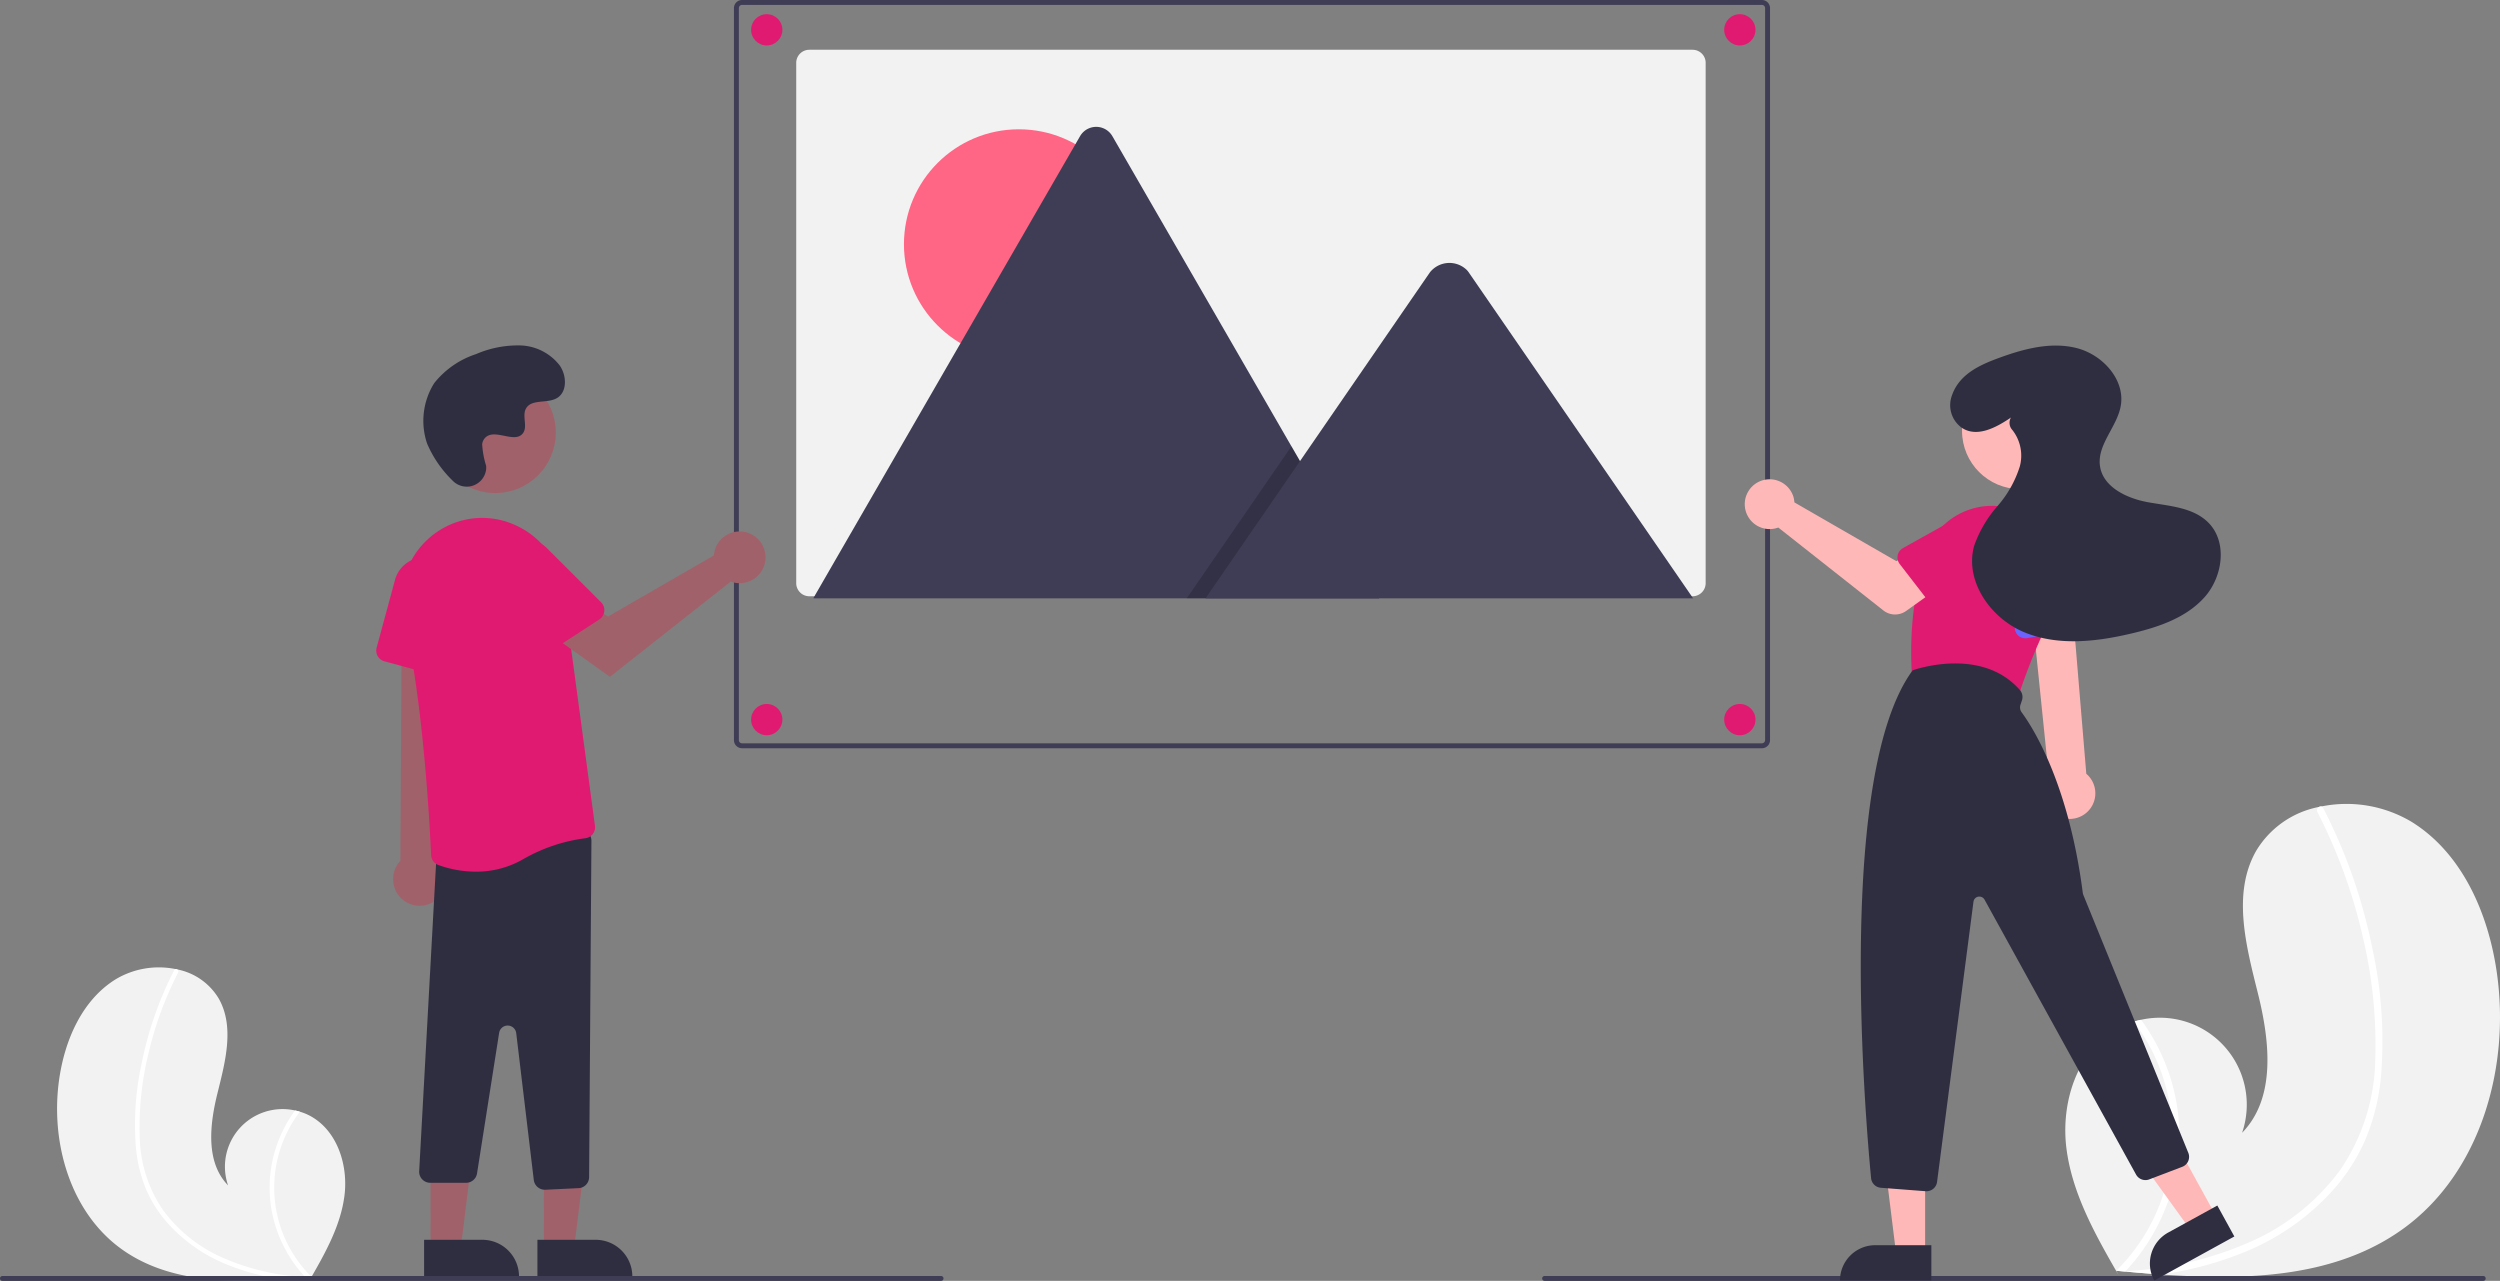 <svg xmlns="http://www.w3.org/2000/svg" width="266.941" height="136.769" viewBox="0 0 266.941 136.769">
  <rect x="0" y="0" width="266.941" height="136.769" fill="#808080" stroke="none"/>
  <g id="Group_254" data-name="Group 254" transform="translate(0 0)">
    <path id="Path_1034" data-name="Path 1034" d="M122.634,612.757c4.827,3.477,11.083,3.652,17.129,3.225.844-.06,1.683-.129,2.513-.2l.017,0,.118-.01.513-.048-.04.077-.126.238.136-.237c.013-.024.028-.048.041-.071,1.566-2.726,3.12-5.552,3.516-8.664.41-3.231-.742-6.889-3.585-8.477a5.738,5.738,0,0,0-1.177-.493c-.17-.052-.342-.094-.517-.131a6.15,6.15,0,0,0-7.152,7.995c-2.411-2.472-1.961-6.482-1.129-9.834s1.842-7.081.147-10.091a6.655,6.655,0,0,0-4.458-3.134c-.057-.012-.114-.025-.171-.035a8.975,8.975,0,0,0-6.448,1.13c-3.555,2.24-5.38,6.487-5.973,10.648C115.033,601.331,117.146,608.8,122.634,612.757Z" transform="translate(-109.671 -479.395)" fill="#f2f2f2"/>
    <path id="Path_1035" data-name="Path 1035" d="M147.456,602.514a15.258,15.258,0,0,0,1.053,4.3,13.249,13.249,0,0,0,2.057,3.36,16.975,16.975,0,0,0,6.52,4.7,24.432,24.432,0,0,0,5.94,1.6c.844-.06,1.683-.129,2.513-.2l.017,0,.118-.01.513-.048-.04.077-.126.238.136-.237c.013-.024.028-.048.041-.071a13.385,13.385,0,0,1-1.246-17.634c-.17-.052-.342-.094-.517-.131a14.119,14.119,0,0,0-1.288,2.134,13.837,13.837,0,0,0-1.194,8.608,14.147,14.147,0,0,0,3.584,7.056c-.161-.011-.324-.024-.483-.039a24.8,24.8,0,0,1-8.768-2.234,15.791,15.791,0,0,1-5.916-4.854,14.272,14.272,0,0,1-2.514-7.833,33.054,33.054,0,0,1,.938-8.949,37.561,37.561,0,0,1,3.156-8.6.27.27,0,0,0-.107-.357.23.23,0,0,0-.171-.035.2.2,0,0,0-.132.113c-.173.337-.342.674-.5,1.015a37.985,37.985,0,0,0-2.974,8.919A30.581,30.581,0,0,0,147.456,602.514Z" transform="translate(-132.935 -479.884)" fill="#fff"/>
    <path id="Path_1036" data-name="Path 1036" d="M966.991,561.734c-7.283,5.247-16.722,5.51-25.845,4.866-1.274-.09-2.539-.2-3.792-.309-.008,0-.018,0-.025,0-.06-.006-.121-.011-.178-.015l-.774-.073.06.116.19.358-.2-.357c-.02-.036-.043-.072-.063-.108-2.363-4.113-4.708-8.377-5.305-13.073-.618-4.875,1.119-10.394,5.409-12.79a8.652,8.652,0,0,1,1.776-.744c.257-.078.517-.141.78-.2a9.279,9.279,0,0,1,10.791,12.063c3.637-3.73,2.959-9.78,1.7-14.837s-2.779-10.684-.222-15.225a10.04,10.04,0,0,1,6.726-4.728c.086-.019.172-.037.258-.053a13.542,13.542,0,0,1,9.729,1.7c5.364,3.38,8.118,9.788,9.012,16.066C978.459,544.495,975.271,555.768,966.991,561.734Z" transform="translate(-710.412 -430.515)" fill="#f2f2f2"/>
    <path id="Path_1037" data-name="Path 1037" d="M979.843,546.279a23.021,23.021,0,0,1-1.589,6.487,19.989,19.989,0,0,1-3.1,5.07,25.613,25.613,0,0,1-9.838,7.094,36.865,36.865,0,0,1-8.963,2.408c-1.274-.09-2.539-.2-3.792-.309l-.025,0c-.06-.006-.121-.011-.178-.015l-.774-.073.061.115.19.358-.2-.357c-.02-.036-.043-.072-.062-.108a20.2,20.2,0,0,0,1.88-26.607c.257-.078.517-.141.78-.2a21.307,21.307,0,0,1,1.944,3.219,20.878,20.878,0,0,1,1.8,12.988A21.346,21.346,0,0,1,952.56,567c.243-.017.489-.037.729-.059a37.427,37.427,0,0,0,13.229-3.37,23.825,23.825,0,0,0,8.926-7.324,21.534,21.534,0,0,0,3.793-11.818,49.876,49.876,0,0,0-1.416-13.5,56.675,56.675,0,0,0-4.762-12.972.407.407,0,0,1,.162-.538.346.346,0,0,1,.258-.053.3.3,0,0,1,.2.171c.26.508.516,1.017.762,1.531a57.32,57.32,0,0,1,4.487,13.458A46.143,46.143,0,0,1,979.843,546.279Z" transform="translate(-725.616 -431.253)" fill="#fff"/>
    <path id="Path_1038" data-name="Path 1038" d="M500.289,269.923H391.381a.863.863,0,0,1-.861-.861V190.889a.863.863,0,0,1,.861-.861H500.288a.863.863,0,0,1,.861.861v78.173A.863.863,0,0,1,500.289,269.923ZM391.381,190.554a.336.336,0,0,0-.335.335v78.172a.336.336,0,0,0,.335.335H500.288a.336.336,0,0,0,.335-.335V190.889a.336.336,0,0,0-.335-.335Z" transform="translate(-312.152 -190.028)" fill="#3f3d56"/>
    <path id="Path_1039" data-name="Path 1039" d="M512.911,211.634v55.554a1.4,1.4,0,0,1-1.4,1.4H417.206a1.185,1.185,0,0,1-.2-.016,1.4,1.4,0,0,1-1.2-1.383V211.634a1.4,1.4,0,0,1,1.4-1.4h94.307a1.4,1.4,0,0,1,1.4,1.4Z" transform="translate(-330.788 -204.92)" fill="#f2f2f2"/>
    <circle id="Ellipse_75" data-name="Ellipse 75" cx="12.27" cy="12.27" r="12.27" transform="translate(96.521 13.806)" fill="#ff6584"/>
    <path id="Path_1040" data-name="Path 1040" d="M483.187,291.868h-60.2a1.227,1.227,0,0,1-.225-.018l28.47-49.313a1.993,1.993,0,0,1,3.47,0l19.107,33.093.915,1.583Z" transform="translate(-335.917 -227.979)" fill="#3f3d56"/>
    <path id="Path_1041" data-name="Path 1041" d="M502.287,197.389H481.735l10.089-14.655.726-1.056.363-.528.915,1.584Z" transform="translate(-355.017 -133.5)" opacity="0.2" style="isolation: isolate"/>
    <path id="Path_1042" data-name="Path 1042" d="M634.014,332.586H581.95l10.089-14.655.726-1.056,13.147-19.1a2.66,2.66,0,0,1,3.949-.236,2.385,2.385,0,0,1,.189.236Z" transform="translate(-453.228 -268.697)" fill="#3f3d56"/>
    <circle id="Ellipse_76" data-name="Ellipse 76" cx="1.67" cy="1.67" r="1.67" transform="translate(80.2 75.167)" fill="#e01a70"/>
    <circle id="Ellipse_77" data-name="Ellipse 77" cx="1.67" cy="1.67" r="1.67" transform="translate(80.2 1.514)" fill="#e01a70"/>
    <circle id="Ellipse_78" data-name="Ellipse 78" cx="1.67" cy="1.67" r="1.67" transform="translate(184.103 1.514)" fill="#e01a70"/>
    <circle id="Ellipse_79" data-name="Ellipse 79" cx="1.67" cy="1.67" r="1.67" transform="translate(184.103 75.167)" fill="#e01a70"/>
    <path id="Path_1043" data-name="Path 1043" d="M220.778,471.916H224l1.534-12.439h-4.76Z" transform="translate(-162.703 -338.614)" fill="#a0616a"/>
    <path id="Path_1044" data-name="Path 1044" d="M0,0H10.135V3.916H3.916A3.916,3.916,0,0,1,0,0Z" transform="translate(67.519 136.297) rotate(179.997)" fill="#2f2e41"/>
    <path id="Path_1045" data-name="Path 1045" d="M174.778,471.916H178l1.534-12.439h-4.76Z" transform="translate(-128.803 -338.614)" fill="#a0616a"/>
    <path id="Path_1046" data-name="Path 1046" d="M0,0H10.135V3.916H3.916A3.916,3.916,0,0,1,0,0Z" transform="translate(55.419 136.297) rotate(179.997)" fill="#2f2e41"/>
    <path id="Path_1047" data-name="Path 1047" d="M256.563,459.487a2.826,2.826,0,0,0,.542-4.3l2.123-30.134-6.117.593-.168,29.51a2.841,2.841,0,0,0,3.619,4.329Z" transform="translate(-210.194 -363.232)" fill="#a0616a"/>
    <path id="Path_1048" data-name="Path 1048" d="M276.155,565.233a1.188,1.188,0,0,1-1.175-1.043l-1.875-15.678a.921.921,0,0,0-1.824-.034L268.92,563.49a1.178,1.178,0,0,1-1.169,1h-3.827a1.184,1.184,0,0,1-1.184-1.193l1.827-33.284a1.177,1.177,0,0,1,1.014-1.163l14.2-2.062a1.184,1.184,0,0,1,1.354,1.18l-.248,35.921a1.183,1.183,0,0,1-1.127,1.174l-3.55.169Z" transform="translate(-217.984 -438.196)" fill="#2f2e41"/>
    <path id="Path_1049" data-name="Path 1049" d="M263.49,438.03a11.86,11.86,0,0,1-4.005-.713,1.175,1.175,0,0,1-.768-1.053c-.122-2.719-.839-16.715-2.926-25.252a8.727,8.727,0,0,1,3.324-9.094q.168-.121.343-.238a8.5,8.5,0,0,1,8.258-.647,8.738,8.738,0,0,1,5.093,6.828l3.4,25.266a1.178,1.178,0,0,1-.245.895,1.162,1.162,0,0,1-.8.44,17.867,17.867,0,0,0-6.755,2.314A10.029,10.029,0,0,1,263.49,438.03Z" transform="translate(-212.682 -344.956)" fill="#e01a70"/>
    <path id="Path_1050" data-name="Path 1050" d="M251.792,428.828l-5.6-1.518a1.185,1.185,0,0,1-.833-1.452l1.969-7.261a3.261,3.261,0,0,1,6.4,1.033l-.448,8.122a1.184,1.184,0,0,1-1.492,1.077Z" transform="translate(-205.145 -356.698)" fill="#e01a70"/>
    <circle id="Ellipse_80" data-name="Ellipse 80" cx="6.461" cy="6.461" r="6.461" transform="translate(46.421 39.724)" fill="#a0616a"/>
    <path id="Path_1051" data-name="Path 1051" d="M334.9,407.892a2.769,2.769,0,0,0-.063.431l-11.3,6.519-2.747-1.581-2.928,3.833,5.876,4.188,12.891-10.17a2.761,2.761,0,1,0-1.73-3.22Z" transform="translate(-258.609 -349.014)" fill="#a0616a"/>
    <path id="Path_1052" data-name="Path 1052" d="M304.706,417.558l-4.867,3.159a1.185,1.185,0,0,1-1.637-.349l-4.1-6.311a3.261,3.261,0,0,1,5.042-4.082l5.751,5.752a1.184,1.184,0,0,1-.193,1.83Z" transform="translate(-240.712 -351.416)" fill="#e01a70"/>
    <path id="Path_1053" data-name="Path 1053" d="M267.6,344.606a2.087,2.087,0,0,0,3.6-1.159,2.117,2.117,0,0,0,0-.409,9.483,9.483,0,0,1-.422-2.3,1.207,1.207,0,0,1,.221-.565c.96-1.286,3.215.575,4.121-.589.556-.714-.1-1.838.329-2.636.563-1.053,2.23-.534,3.276-1.11,1.163-.642,1.094-2.427.328-3.512a5.525,5.525,0,0,0-4.189-2.132,11.236,11.236,0,0,0-4.733.924,9.458,9.458,0,0,0-4.472,3.1,7.57,7.57,0,0,0-.765,6.445A12.149,12.149,0,0,0,267.6,344.606Z" transform="translate(-219.294 -293.31)" fill="#2f2e41"/>
    <path id="Path_1054" data-name="Path 1054" d="M193.079,708.5H92.858a.263.263,0,1,1,0-.526h100.22a.263.263,0,1,1,0,.526Z" transform="translate(-92.595 -571.729)" fill="#3f3d56"/>
    <path id="Path_1055" data-name="Path 1055" d="M819.079,708.5H718.858a.263.263,0,1,1,0-.526h100.22a.263.263,0,1,1,0,.526Z" transform="translate(-553.929 -571.729)" fill="#3f3d56"/>
    <path id="Path_1056" data-name="Path 1056" d="M919.6,454.235a2.72,2.72,0,0,1-.973-4.056l-2.034-19.889h4.4l1.617,19.421a2.735,2.735,0,0,1-3.006,4.525Z" transform="translate(-699.843 -367.09)" fill="#ffb8b8"/>
    <circle id="Ellipse_81" data-name="Ellipse 81" cx="6.22" cy="6.22" r="6.22" transform="translate(209.499 39.784)" fill="#ffb8b8"/>
    <path id="Path_1057" data-name="Path 1057" d="M878.645,416.109l-9.283-2.027a1.142,1.142,0,0,1-.895-1.055,37.281,37.281,0,0,1,1.411-12.432,7.533,7.533,0,0,1,9.68-4.8h0a7.537,7.537,0,0,1,4.28,10.406,62.9,62.9,0,0,0-3.853,9.1,1.138,1.138,0,0,1-1.341.809Z" transform="translate(-664.341 -341.353)" fill="#e01a70"/>
    <path id="Path_1058" data-name="Path 1058" d="M768.621,475.276h-3.1L764.04,463.3h4.582Z" transform="translate(-563.063 -341.432)" fill="#ffb8b8"/>
    <path id="Path_1059" data-name="Path 1059" d="M750.662,505.453h5.987v3.77h-9.757A3.77,3.77,0,0,1,750.662,505.453Z" transform="translate(-550.426 -372.496)" fill="#2f2e41"/>
    <path id="Path_1060" data-name="Path 1060" d="M872.063,464.13l-2.72,1.5-7.064-9.782,4.016-2.207Z" transform="translate(-635.461 -334.31)" fill="#ffb8b8"/>
    <path id="Path_1061" data-name="Path 1061" d="M3.77,0H9.757V3.77H0A3.77,3.77,0,0,1,3.77,0Z" transform="translate(228.209 133.423) rotate(-28.801)" fill="#2f2e41"/>
    <path id="Path_1062" data-name="Path 1062" d="M854.855,515.691l-4.779-.368a1.136,1.136,0,0,1-1.047-1.026c-.681-7.1-3.67-43.108,4.413-54.192l.023-.031.036-.013c.072-.026,7.281-2.6,11.416,2.114a1.139,1.139,0,0,1,.219,1.108l-.158.473a.882.882,0,0,0,.126.8c1.148,1.552,5.011,7.527,6.529,19.278a.879.879,0,0,0,.057.218L882.9,511.593a1.14,1.14,0,0,1-.65,1.494l-3.527,1.344a1.146,1.146,0,0,1-1.4-.515l-16.181-29.358a.633.633,0,0,0-1.182.224L856.072,514.7a1.139,1.139,0,0,1-1.129.993C854.914,515.695,854.885,515.694,854.855,515.691Z" transform="translate(-649.24 -388.497)" fill="#2f2e41"/>
    <path id="Path_1063" data-name="Path 1063" d="M806.056,386.636a2.656,2.656,0,0,1,.061.415L817,393.327l2.644-1.522,2.819,3.69-4.419,3.15a2.026,2.026,0,0,1-2.431-.059l-11.217-8.85a2.658,2.658,0,1,1,1.665-3.1Z" transform="translate(-614.517 -333.408)" fill="#ffb8b8"/>
    <path id="Path_1064" data-name="Path 1064" d="M862.843,403.606a1.138,1.138,0,0,1,.56-.766l4.992-2.791a3.165,3.165,0,0,1,3.881,5l-3.98,4.133a1.139,1.139,0,0,1-1.723-.094l-3.516-4.557A1.138,1.138,0,0,1,862.843,403.606Z" transform="translate(-660.216 -344.313)" fill="#e01a70"/>
    <path id="Path_1065" data-name="Path 1065" d="M910.2,419.285a1.139,1.139,0,0,1-.422-.85l-.179-5.717a3.165,3.165,0,1,1,6.225-1.143l1.836,5.436a1.14,1.14,0,0,1-.877,1.486l-5.664,1.023A1.138,1.138,0,0,1,910.2,419.285Z" transform="translate(-694.651 -351.387)" fill="#6c63ff"/>
    <path id="Path_1066" data-name="Path 1066" d="M890.72,337.978c-1.6,1.094-3.7,2.219-5.33,1.054a2.971,2.971,0,0,1-.975-3.425c.782-2.236,2.93-3.22,4.984-3.974,2.67-.981,5.578-1.761,8.334-1.059s5.193,3.371,4.7,6.172c-.4,2.252-2.525,4.126-2.223,6.394s2.87,3.483,5.136,3.891,4.8.539,6.43,2.166c2.077,2.076,1.559,5.787-.4,7.979s-4.9,3.186-7.763,3.861c-3.787.9-7.883,1.365-11.48-.12s-6.4-5.484-5.354-9.233a12.882,12.882,0,0,1,2.479-4.225,11.773,11.773,0,0,0,2.4-4.264,4.433,4.433,0,0,0-.8-3.878A1.124,1.124,0,0,1,890.7,338Z" transform="translate(-675.986 -293.405)" fill="#2f2e41"/>
  </g>
</svg>
